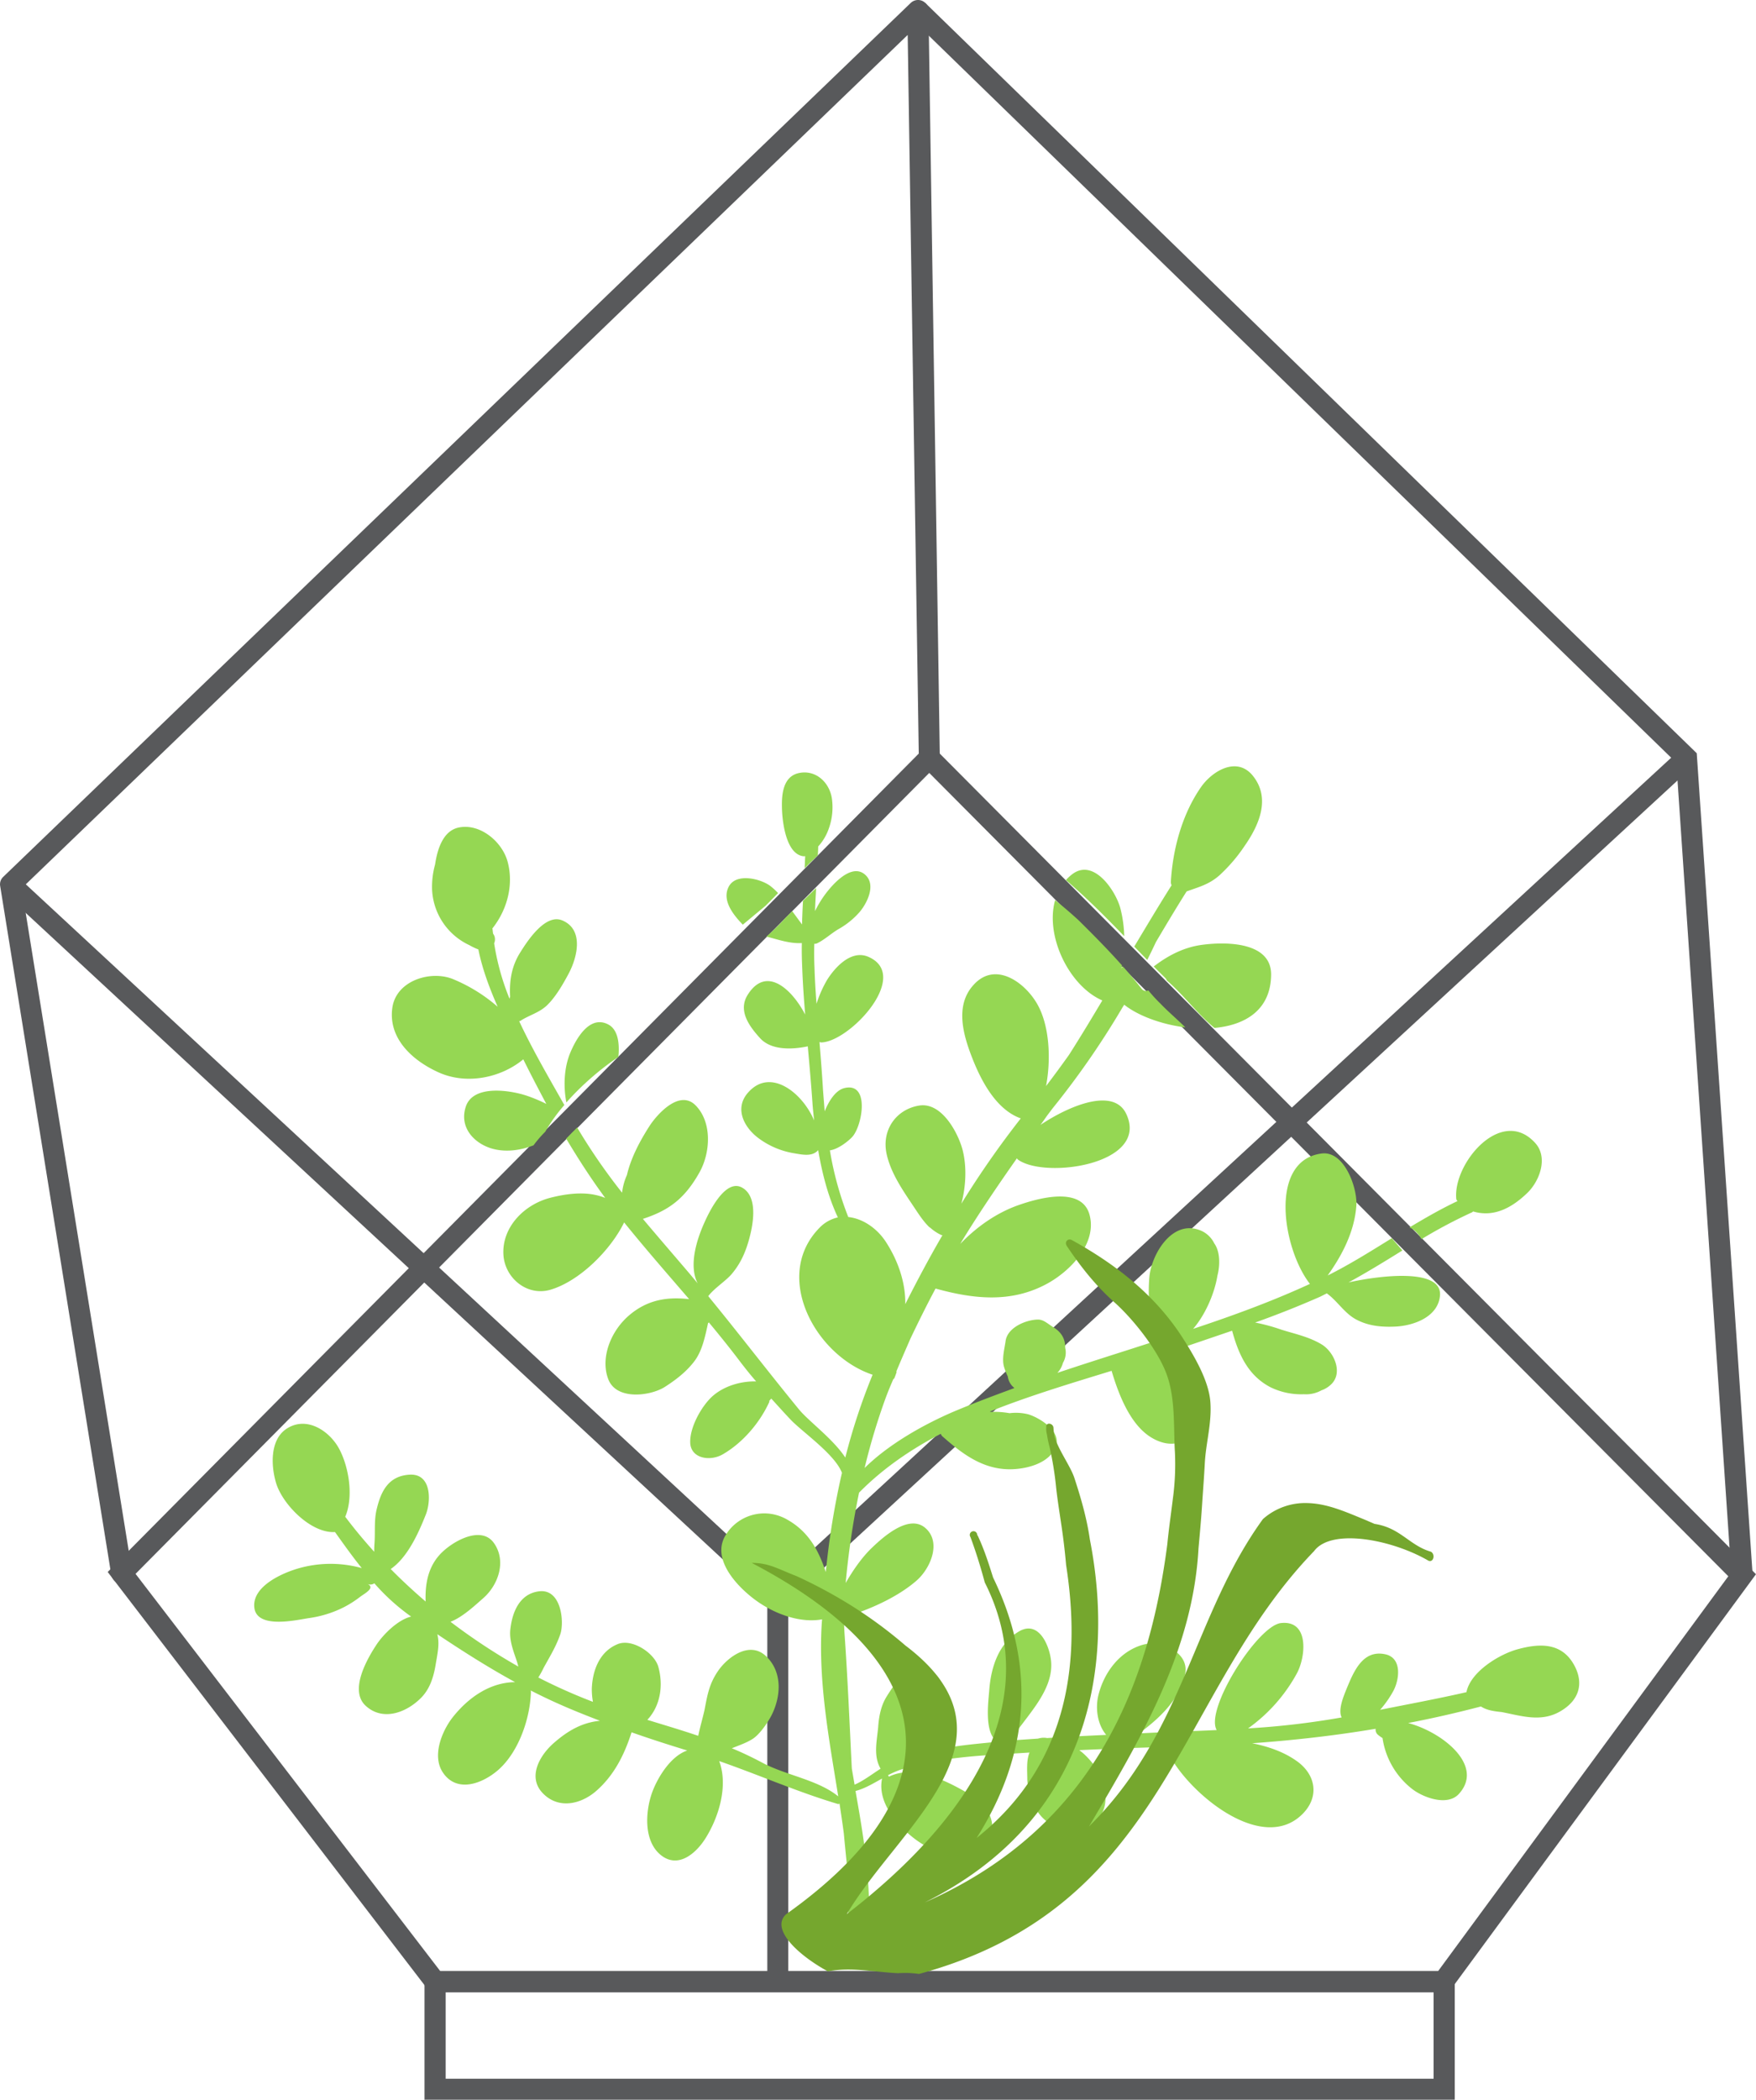 <svg xmlns="http://www.w3.org/2000/svg" width="945.6" height="1130.4" viewBox="0.019 -0.012 945.581 1130.412" style=""><g><title>licfloral72_92926990</title><g data-name="Layer 2"><g fill="#58595b"><path d="M780.2 1072.5H231.5L58 846.3 500.4 400l445.2 447.5zm-543.1-11.3h537.3l156.3-212.6-430.3-432.5L73 847.3z"></path><path d="M65.5 852.5a5.6 5.6 0 0 1-5.6-4.8L.1 477a5.5 5.5 0 0 1 1.6-4.9L490.4 1.6a5.7 5.7 0 0 1 6.1-1.2 5.7 5.7 0 0 1 3.5 5.2l6.1 402.3a5.8 5.8 0 0 1-5.6 5.8h-.1a5.6 5.6 0 0 1-5.6-5.6l-6-389.3L11.7 478.2l59.4 367.7a5.7 5.7 0 0 1-4.7 6.5z"></path><path d="M932.4 848.5l-29.7-437.9L490.4 9.7l7.9-8.1 415.4 403.9 30.1 442.2-11.4.8z"></path><path d="M418.9 866.9l-3.9-3.5L1.8 480.3l7.7-8.3 409.4 379.5 485.5-447.7 7.6 8.4-493.1 454.7z"></path><path d="M413.2 859.2h11.3v207.64h-11.3z"></path><path d="M783.4 1130.4H228.6v-69.2h554.8zM240 1119.1h532v-46.6H240z"></path></g><path d="M305 593.5a150.9 150.9 0 0 1 28-24.5c.7-7.1-.1-14.7-5.5-17.5-10-5.2-17.3 7.7-20.5 15.5s-3.7 17.7-2 26.5z" fill="#95d753"></path><path d="M432.2 460.9a3.3 3.3 0 0 0 1.4 0l-.3 6.5c2.3-2.4 4.7-4.6 7.1-6.9.1-1.6.2-3.2.2-4.8a27.5 27.5 0 0 0 5.7-9.6A33.9 33.9 0 0 0 448 430c-1.3-8.9-8.8-15.8-17.9-13.8s-9.2 13.1-9 19.4 2 23.7 11.1 25.3z" fill="#95d753"></path><path d="M605.4 504a66.2 66.2 0 0 0-2.1-15.1c-2.5-9.3-14.4-27.3-26.1-18.1a22.7 22.7 0 0 0-3.2 3c11.1 9.5 21.3 19.8 31.4 30.2z" fill="#95d753"></path><path d="M674.8 417.8c-8.6-10.9-22-2.8-28.1 6-10.2 14.7-15.2 33.5-16.2 51.1a4.7 4.7 0 0 0 .4 1.7c-6.9 10.9-13.5 22-20.1 33l7 7.2c1.6-3.2 3.2-6.5 4.7-9.7 5.4-9.1 10.8-18.2 16.5-27.2 6.6-2.4 12-3.7 17.6-8.6a87.2 87.2 0 0 0 13.7-16c7.8-11.2 14-25.5 4.5-37.5z" fill="#95d753"></path><path d="M645.7 508.9c-9.3 1.6-17.2 5.9-24.4 11.4 2 2.1 4.1 4.1 6.1 6.1a3.1 3.1 0 0 1 .9 1.4c9.2 7.9 16.3 17.9 25.7 25.6 16.5-1.5 30.3-9.6 30.5-28.6s-27.6-17.7-38.8-15.9z" fill="#95d753"></path><path d="M784.9 646.6c-8.9 4.2-17.4 9.1-25.9 14.2 2.8 1.1 5 3.7 6.5 6.3a265.9 265.9 0 0 1 26.9-14.3c.4-.1.6-.4.9-.6 11.2 3.3 20.9-2 29.2-10 6.7-6.5 11.4-19.3 4-27.1-18.2-19.6-44.1 11.3-42.3 30.3a1.9 1.9 0 0 0 .7 1.2z" fill="#95d753"></path><path d="M848 897c-6.5-12.5-18.1-12.5-30.4-9.2-10 2.6-25.8 12.2-27.9 23.2-15.3 3.5-31 6.4-46.5 9.5a56.1 56.1 0 0 0 7.2-10.3c3.2-6.1 4.7-17.6-4.4-19.6-12-2.6-16.9 9-20.7 18.2-1.4 3.5-5 11.6-2.8 15.8a435 435 0 0 1-50.4 5.9 88.2 88.2 0 0 0 26.1-29.3c5-8.9 7.1-29.2-8.5-27.4-12.6 1.6-41 46.5-34.5 57.6-13.2.6-26.5 1-40 1.7h-1.7c11-8.1 21.8-18.2 24.7-31.9 2.4-11.8-13.2-18.3-22.5-15.8-12.5 3.4-21 14.7-24.1 26.8-1.9 7.2-.7 16.1 4.1 21.8-10.6.5-21.2 1-31.8 1.7a10.1 10.1 0 0 0-4.9.3l-14.8 1c7.6-12.3 22.5-25.7 21.9-41.4-.3-8.3-6.2-23.7-17.2-17.4s-15.3 19.2-16.2 32c-.5 6.1-2.2 19.1 2.2 25.4a3.7 3.7 0 0 0 1 2.2c-5.6.6-11.3 1.1-16.9 1.8a212.5 212.5 0 0 0-25.2 4.7 51 51 0 0 0 12.8-19.3c2.9-7.7 3.4-23.8-7.6-25.8s-16.8 6.5-21.5 14.1c-3.1 4.9-4.2 10.8-4.6 16.5-.7 7.8-2.7 15.4 1.3 22.4-4.7 3-9 6.4-14 8.6l-1.5-8.7c-1.2-24.1-2.2-48.3-3.9-72.4-.2-3.1-.3-6.2-.3-9.2h.7c13.1-4 27.9-10.5 38.3-19.5 7.5-6.5 13.7-20.7 4.8-28.4s-22.8 5-28.5 10.4-10.4 12.3-14.4 19.2a441.3 441.3 0 0 1 7.2-48.6c12.9-13.1 27.9-23.3 44-31.7a3.8 3.8 0 0 0 1.4 1.8c10.3 9.1 21.1 17.1 35.3 17.3 9.1.1 22.3-3.1 25.4-12.7 2.6-8-9-15.1-15-16.9a27.4 27.4 0 0 0-10-.6l-1.3-.2a48.6 48.6 0 0 0-9-.5l-.3-.2c21.3-8.5 43.7-15.2 65.5-21.9 3.6 12.1 9.8 28.9 21.4 35.9s21.7 2.4 27.8-8.4c9.5-16.8-5-31.8-21.6-36.4l37.3-12.7c3.5 12.8 8.6 24.2 20.8 30.5a37.6 37.6 0 0 0 17.8 3.7 17.1 17.1 0 0 0 9.5-2.1 14.2 14.2 0 0 0 5-3c6.9-6.2 1.9-17.7-5-21.8s-14.4-5.6-21.7-7.9a100.1 100.1 0 0 0-14-3.8c11.8-4.2 23.4-8.8 35-13.9l3.6-1.8c5.7 4.1 9.4 10.6 15.7 14s13.2 4.2 20.6 3.9c9.9-.3 23.3-4.9 24.6-16.3 1.9-15.3-31.7-11.4-49.2-7.5 9.9-5.4 19.5-11.3 29-17.2l-5.7-6.6c-11.3 7-22.6 14.1-34.4 20h-.1c8-11.2 14.4-23.8 15.4-37.5.7-9.2-6.3-29.7-18.7-28.1-28.6 3.7-21.1 51.2-6.3 70.2-20.4 9.4-41.5 17.1-62.9 24.2 6.1-7 11.4-18.3 13.1-28.7 1.5-5.8 1.4-13-1.7-17.3a14.3 14.3 0 0 0-8.9-7.5c-14.5-4.5-25.2 14-26.1 26.1-.7 8.8-.7 26.3 7.7 32.6l-19.6 6.3c-12.5 4-25.1 8-37.6 12.2a12.4 12.4 0 0 0 3-5.4 10.8 10.8 0 0 0 1.2-8.1v-.2c.1-4.9-2.4-8.4-6.1-10.7s-5.6-4.4-8.8-4.3c-6.4.2-16.3 4.3-17.2 11.7-.6 4.2-2 9.2-.9 13.5a31.8 31.8 0 0 0 2.1 5.4 9.3 9.3 0 0 0 3.4 6.1.3.3 0 0 0 .1.2c-10.9 4-21.8 8.1-32.5 12.6-15.4 6.6-34.6 17.1-48.1 30.4a346.4 346.4 0 0 1 11.3-37.6c1.3-3.5 2.7-6.9 4.2-10.3l.4-.2c.5-1.1.9-2.3 1.3-3.4a1.1 1.1 0 0 0-.1-.5c2.4-5.8 5-11.7 7.6-17.7 4.3-9 8.7-17.9 13.5-26.9 20.2 5.6 40.3 7.9 59.5-2.3 12.7-6.7 27.7-21.9 23.4-37.5s-28.1-8.6-37.7-5.3c-12 4.1-23.1 11.8-32.1 21.3a4.1 4.1 0 0 0 .7-1.1c9.4-15.4 19.6-30.4 30-45.2.2.2.3.5.6.7 14.7 10.6 71 2.5 58.3-24.6-6.8-14.5-30.8-4.4-46.2 5.9 1.3-1.7 2.5-3.5 3.8-5.3l2.8-3.7a448.8 448.8 0 0 0 37.6-54.3l.9-1.4c7.4 5.9 20 10.6 32.9 12.2-4.4-4.4-9.2-8.4-13.5-12.9a79.8 79.8 0 0 1-6.4-7 3 3 0 0 1-3.8-1.1c-3.2-4.1-6.5-8-10-11.9l-.7 1.2.3-1.7c-7.5-8.4-15.4-16.4-23.4-24.3q-6.1-5.6-12.6-10.8c-5.5 19.3 7.5 46.2 25.4 54-5.9 9.9-11.8 19.7-18 29.4-4 5.6-8.1 11.2-12.3 16.7 2.7-14.1 2-32.3-4.7-44.1s-22.7-23.4-34.4-10.3c-10.2 11.2-5.4 27.3-.4 39.9s13 27.3 25.9 31.9a500.1 500.1 0 0 0-32 45.9c2.5-9.4 2.9-19.7.8-28.4s-11-26.5-23.6-24.4-20.5 13.6-17.3 26.7c2.3 9.7 8.2 18.4 13.7 26.6 2.7 4 5.2 8.1 8.4 11.4a4.9 4.9 0 0 0 1.3 1.1 24.1 24.1 0 0 0 5.5 3.7 2.9 2.9 0 0 0 1 .3c-7.1 12.2-13.7 24.6-20 37.1.2-11.9-4.1-23.9-10.7-33.9-4.7-7-12.2-12.2-20-13a175.6 175.6 0 0 1-9.9-35.9c4.5-.6 10-5 12.1-7.3 5.4-6 9.6-29.7-4.4-26.2-5 1.3-8.6 7.7-10.5 12.5l-.9-11.4c-.5-8.7-1.2-17.3-1.9-25.9l.9.2c15.2-.2 48.7-36 25.4-46.1-9.3-4-18.1 5.8-22.3 12.6a62.8 62.8 0 0 0-5.6 12.7c-.5-6.6-.9-13.1-1.1-19.7-.2-4.2-.2-8.4-.1-12.6a3.2 3.2 0 0 0 1.6-.3c4.1-2 7.6-5.4 11.6-7.7a43 43 0 0 0 11.2-9.1c4-4.7 9-14.6 3.1-20s-13.6 1.4-17.4 5.4a56.7 56.7 0 0 0-9.7 14.1c.1-4.1.4-8.2.6-12.4l-7.1 6.9c-.2 4.2-.4 8.5-.5 12.7l-5.3-7.2-3.5 3.5a111.4 111.4 0 0 1-10.4 10.2c6.3 1.6 12.6 3.9 19.1 3.5-.1 4.5 0 8.9.2 13.2.3 8.5.9 16.9 1.6 25.3-6.8-13.1-20.6-26.7-30.8-10.9-5.6 8.6.5 17 6.5 23.6s17.2 6.2 25.7 4.4c.9 10.1 1.8 20.1 2.5 30.3.2 3.1.6 6.4.9 9.6-6.1-14.6-23.1-28.4-35.1-15.5-8.2 8.6-2.8 19.1 5.1 25a43.9 43.9 0 0 0 18.8 8.1c4.8.8 10.1 2.1 13.4-1.6 2 11.7 4.9 23.3 9.6 34l1 2.2a19.7 19.7 0 0 0-10 5.7c-25.3 26-2.2 68.7 28.7 79a332.6 332.6 0 0 0-14.7 44.6c-6.5-10-20-19.8-25-26-16.4-20-32.3-40.8-48.8-60.9 3-4.1 9.6-8.3 12.6-11.9 4.7-5.5 7.4-11.6 9.3-18.4s5.5-22.9-3.6-28.1-17.9 13.3-20.2 18.4c-4.2 9.2-8.8 23.4-3.8 33.1l-4-4.8c-8.5-10-17.1-19.9-25.5-29.9 13.8-4.5 22.4-10.7 30.4-24.9 6-10.6 7-26.9-1.9-36.1s-21.3 5.3-25 11.1c-5 7.8-9.9 16.9-12.1 26.3a31.6 31.6 0 0 0-2.6 9.5 320.8 320.8 0 0 1-24.2-35.1c-.8.8-1.6 1.7-2.5 2.5l-3.4 3.5c6.5 10.9 13.4 21.6 21 31.9a33.3 33.3 0 0 0-5.3-1.6c-7.8-1.7-16.8-.4-24.5 1.6-14 3.7-25.9 15.9-25 30.7.8 12.4 12.6 22.3 25.1 18.8 15.7-4.5 32.6-21.3 39.9-36.3 11.3 14 23.2 27.6 35 41.3-11.6-1.3-22.4.2-32.4 8.8s-15.5 23.1-11.1 34.4 22.4 9 30.2 4.2c6.1-3.9 11.6-8.1 16-13.8s5.9-13.5 7.5-20.7a.8.8 0 0 0 .4-.4c5.9 7.1 11.7 14.3 17.2 21.6 2.7 3.5 5.4 6.9 8.3 10.2-8.4-.2-17.1 2.5-23.1 7.6s-12.8 17-12.4 25.5 10.8 10.1 17.6 6.1c10.7-6.2 19.8-16.9 24.9-28 .1-.4.1-.7.2-1a2.8 2.8 0 0 0 .9-1c3.3 3.6 6.6 7.3 10 10.9 6.1 6.7 24.1 18.8 28.1 29.1a424.3 424.3 0 0 0-8.7 53.4c-3.9-11.6-9.2-21.9-21.3-28.5s-26.5-2-32.9 9.1c-7.7 13.4 8 28.8 17.7 35.5s22.9 11.5 34.5 9.4c-.2 2.1-.3 4.3-.4 6.4-1.2 30.1 4.4 59.5 9.1 88.9-11-9-28.5-11.4-41-18.2-5.3-2.8-10.7-5.4-16.3-7.7 3.9-1.6 7.9-2.9 11.3-5.1s7.5-7.8 10-12.5c5.3-10.4 6-23.6-2.9-32s-20.7.6-25.7 7.8-5.9 13.4-7.4 21.1c-1 4.5-2.4 9.2-3.4 14-9.1-3.1-18.3-5.8-27.4-8.6 7.1-7.6 8.7-18.6 5.9-28.6-2.1-7.4-14.1-15.3-21.8-12.2-9.7 3.9-13.6 13.9-14 23.9a38.7 38.7 0 0 0 .6 7.2 296 296 0 0 1-29.4-13.1 52.5 52.5 0 0 0 2.9-5.3c3.3-6 6.6-11.3 8.9-17.9s.6-24.7-11.4-23.2c-10.5 1.3-14.5 11.2-15.5 20.7-.6 6 1.8 11.7 3.6 17.2a25 25 0 0 1 .7 2.6 328.8 328.8 0 0 1-36.5-24.1c6.6-2.5 13.7-9.3 17.4-12.5 8.4-7.2 12.9-20.3 5.9-30s-23-.5-29.3 6.6-7.7 16-7.4 25c-6.5-5.6-12.8-11.4-18.8-17.5 9.2-6.3 15.1-19.7 18.9-29.3 2.9-7.3 3.1-22.1-8.6-21.5s-15.6 9.3-17.8 18.4c-1.5 5.9-.8 12-1.2 18.1-.1 1.4-.2 3.2-.2 5-5.4-6-10.6-12.2-15.4-18.6-.1-.1-.2-.1-.2-.2 4.6-10.8 2-26.7-3.2-36.5s-17.8-18.2-28.7-10.7c-8.9 6.2-8 20.5-5.2 29.4 3.7 11.5 18.8 26.7 31.5 26h.1c4.7 6.6 9.4 13.2 14.4 19.4a62.6 62.6 0 0 0-34.6.3c-8.4 2.5-23.7 9.3-23.3 20.1.4 12.9 22.8 7.5 29.6 6.5a60.1 60.1 0 0 0 18.6-5.8 57.1 57.1 0 0 0 8.8-5.6c2.2-1.7 8.6-4.9 3.9-7a3.9 3.9 0 0 0 3.8-.3 112.9 112.9 0 0 0 19.8 17.9c-7.4 1.8-15 9.8-18.3 14.6-5.1 7.6-15.3 25-6.2 33.4s21.6 3.9 29.6-4c5-4.9 7-11.5 8.1-18.1s2.2-11.2.9-16.4c13.6 9.1 27.6 18 41.9 25.8-13.6.1-25.3 8.4-33.6 18.9-5.8 7.4-11.4 20.9-5.2 29.9 7.6 11.1 21.4 5.8 29.9-1.7 10.8-9.6 17-27.5 17.4-41.8 0-.3-.1-.6-.1-.8 5.1 2.6 10.3 5.1 15.5 7.4 7.2 3.2 14.5 6.1 21.8 8.9-9.3.9-16.9 5-24.8 11.9s-14.3 18.5-6 27.1 20.1 6.1 28.4-.9c9.9-8.5 15.5-19.7 19.4-31.9 9.9 3.5 19.9 6.7 30 9.8-9.2 3.1-16.3 15.1-19.1 23.1-3.5 10.2-4.4 25.9 5 33.3s19-1.3 23.9-9.1c7.3-11.6 12.3-28.4 7.4-41.6 21.3 7.4 41.9 16.5 63.6 23a1.3 1.3 0 0 0 1.2-.1c.8 5.4 1.6 10.7 2.3 16 .8 8.7 1.7 17.4 2.6 26v.6c.2 3.6.3 7.4.4 11-.7 6.2-2.2 12.4-.3 18.7s9.9 3.7 10.4-1.9c2-26.2-2.3-51.7-6.8-77.2 5-1.3 9.6-4.1 14.3-6.7-2.7 12.9 8.3 25.5 17.9 32.7s31.3 17.1 38.7 3.6c6.4-11.4 1.1-21.7-9.4-27.8-12-7.1-29.9-16.3-43.5-9.5l-.5-.8a52.8 52.8 0 0 1 6-2.7c16.2-5.5 35.4-7.4 52.5-8.4l17.7-1.1c-1.8 4.4-1.2 10.1-1.2 14.5a35.5 35.5 0 0 0 4.8 16.1c5.4 9.4 18.5 15.1 28.5 9.1s10-15.5 7.2-24.4c-1.5-5-6.6-12.2-12.5-16.6 15.6-.7 31.3-1.3 46.8-1.7a2.2 2.2 0 0 0 .2 1.1c8.6 20.9 50.6 57.8 73.3 34.9 9.2-9.3 7.1-21.4-3.6-28.7-6.9-4.8-15.1-7.6-23.6-9.3 22.3-1.6 44.5-4.1 66.5-7.8a3.6 3.6 0 0 0 1.3 3.3 20.7 20.7 0 0 0 2.4 1.7 42.6 42.6 0 0 0 15.8 27.3c5.8 4.6 18.9 9.6 25.2 2.9 14.1-15.2-8.5-33.3-27.2-38.3 13.1-2.5 26.2-5.5 39.2-8.9 3.2 2.1 7.2 2.6 11.1 3 10.5 2 21 5.6 31.3-.2S853 906.7 848 897z" fill="#95d753"></path><path d="M412.3 487.6l6.7-6.8a34.4 34.4 0 0 0-4.4-4c-5.3-3.8-18.3-7-22.2.6s3 15.6 7.6 20.4z" fill="#95d753"></path><path d="M235.7 577.1c14.9 7 33.6 3.5 46.1-6.8 4 8.1 8.2 16.1 12.4 24a82.6 82.6 0 0 0-10.5-4.4c-8.6-2.9-29-6.3-32.9 6-3.4 10.5 3.7 19 13.3 22.2 7.5 2.4 15.7 1.4 23.2-1.5a63.5 63.5 0 0 1 6.3-7.3 92.9 92.9 0 0 1 10.3-14.4c-7.9-14-16.9-29.3-24.3-45.1l.6-.2c4.9-3.2 10.4-4.4 14.7-8.7s8-10.5 11.3-16.7c4.7-8.8 8.3-23.6-3.2-28.6-9.3-4.2-19.2 11.3-23 17.4-4.7 7.6-5.7 15.4-5.3 23.5l-.3 1.2a132.2 132.2 0 0 1-8.3-29.9 5.1 5.1 0 0 0-.6-5.2c0-.6-.2-1.3-.2-2a1.9 1.9 0 0 0-.2-.7c8-10 11.7-23.6 8.2-36.2-3.1-11-15.3-20.8-26.7-18.1-7.8 1.9-11 11-12.3 19.8a44.7 44.7 0 0 0-1.6 13.9 34.7 34.7 0 0 0 20 29.5 34.9 34.9 0 0 0 4.8 2.3h.1c2.1 10.5 6 20.9 10.4 30.9a87.1 87.1 0 0 0-23.6-14.7c-11.9-5.2-30.9.3-33.1 15.1-2.4 16.4 10.5 28.3 24.4 34.7z" fill="#95d753"></path><path d="M770.6 835.4c-11.7-3.4-16.4-12.9-30.4-15l-5.1-2.2c-10.5-4.3-20.2-8.7-30.9-9a34.3 34.3 0 0 0-24.1 8.6c-37.7 52-42.4 115-93.6 165.4 27.9-47.2 55.9-94.5 58.9-149.6.7-7.7 1.4-15.3 1.9-23s1.1-15.3 1.5-22.9c.6-11.1 3.8-21.4 3-32.8s-8.4-24.4-14.7-34.3c-15.1-23.7-36.7-40.2-59.9-53-2-1.1-4.2.9-2.7 3.2C582 682 590 692.1 600 701s23.5 25.7 28.3 39 3.6 29 4.4 41.8a138.4 138.4 0 0 1-1.1 25c-1 8.2-2.2 16.3-3 24.6-9.5 73-37.5 151.8-130.6 192.8 88.5-44.1 102.5-126.1 88.9-195.4-1.6-11.2-4.8-22.4-8.4-33.3-2-6-8.4-14.8-10.5-21.7a29.8 29.8 0 0 1-.7-5.1c-.1-2.4-3.7-3.2-3.9-.8v.5a12.3 12.3 0 0 0 .4 3.9 57.2 57.2 0 0 0 1.4 6.7 178.3 178.3 0 0 1 3.6 22.5c.8 6.9 1.9 13.7 2.9 20.5s1.8 13.6 2.4 20.5c7.7 49.3 3.1 106.1-48.2 147 28-44.1 32.6-91.4 8.9-140.2-2.4-7.6-4.8-15.2-8.3-22.6a.1.1 0 0 1-.1-.1 1.4 1.4 0 0 1-.2-.6 2 2 0 1 0-3.6 1.5c3 8.1 5.5 16.2 7.7 24.4 32.9 65.2-9 128.2-74.3 178.6 28-47.3 97.9-94.5 31.6-144.6a238.7 238.7 0 0 0-29.3-21.6 261.3 261.3 0 0 0-29.4-15.8c-10.1-3.9-14.8-7.1-24.1-7.1 102.5 53.6 111.8 122.9 18.6 189.1-8.8 7.9 6.4 22.1 22.4 30.8 12.5-2.4 25.2.4 37.8 1a53.2 53.2 0 0 1 11.3.4c133.7-36.3 137.9-150.2 212.7-227.6 9.3-12.6 42-6.3 61.6 5.1 2.7 1.2 3.9-3.3 1.4-4.8z" fill="#75a72e"></path></g></g></svg>